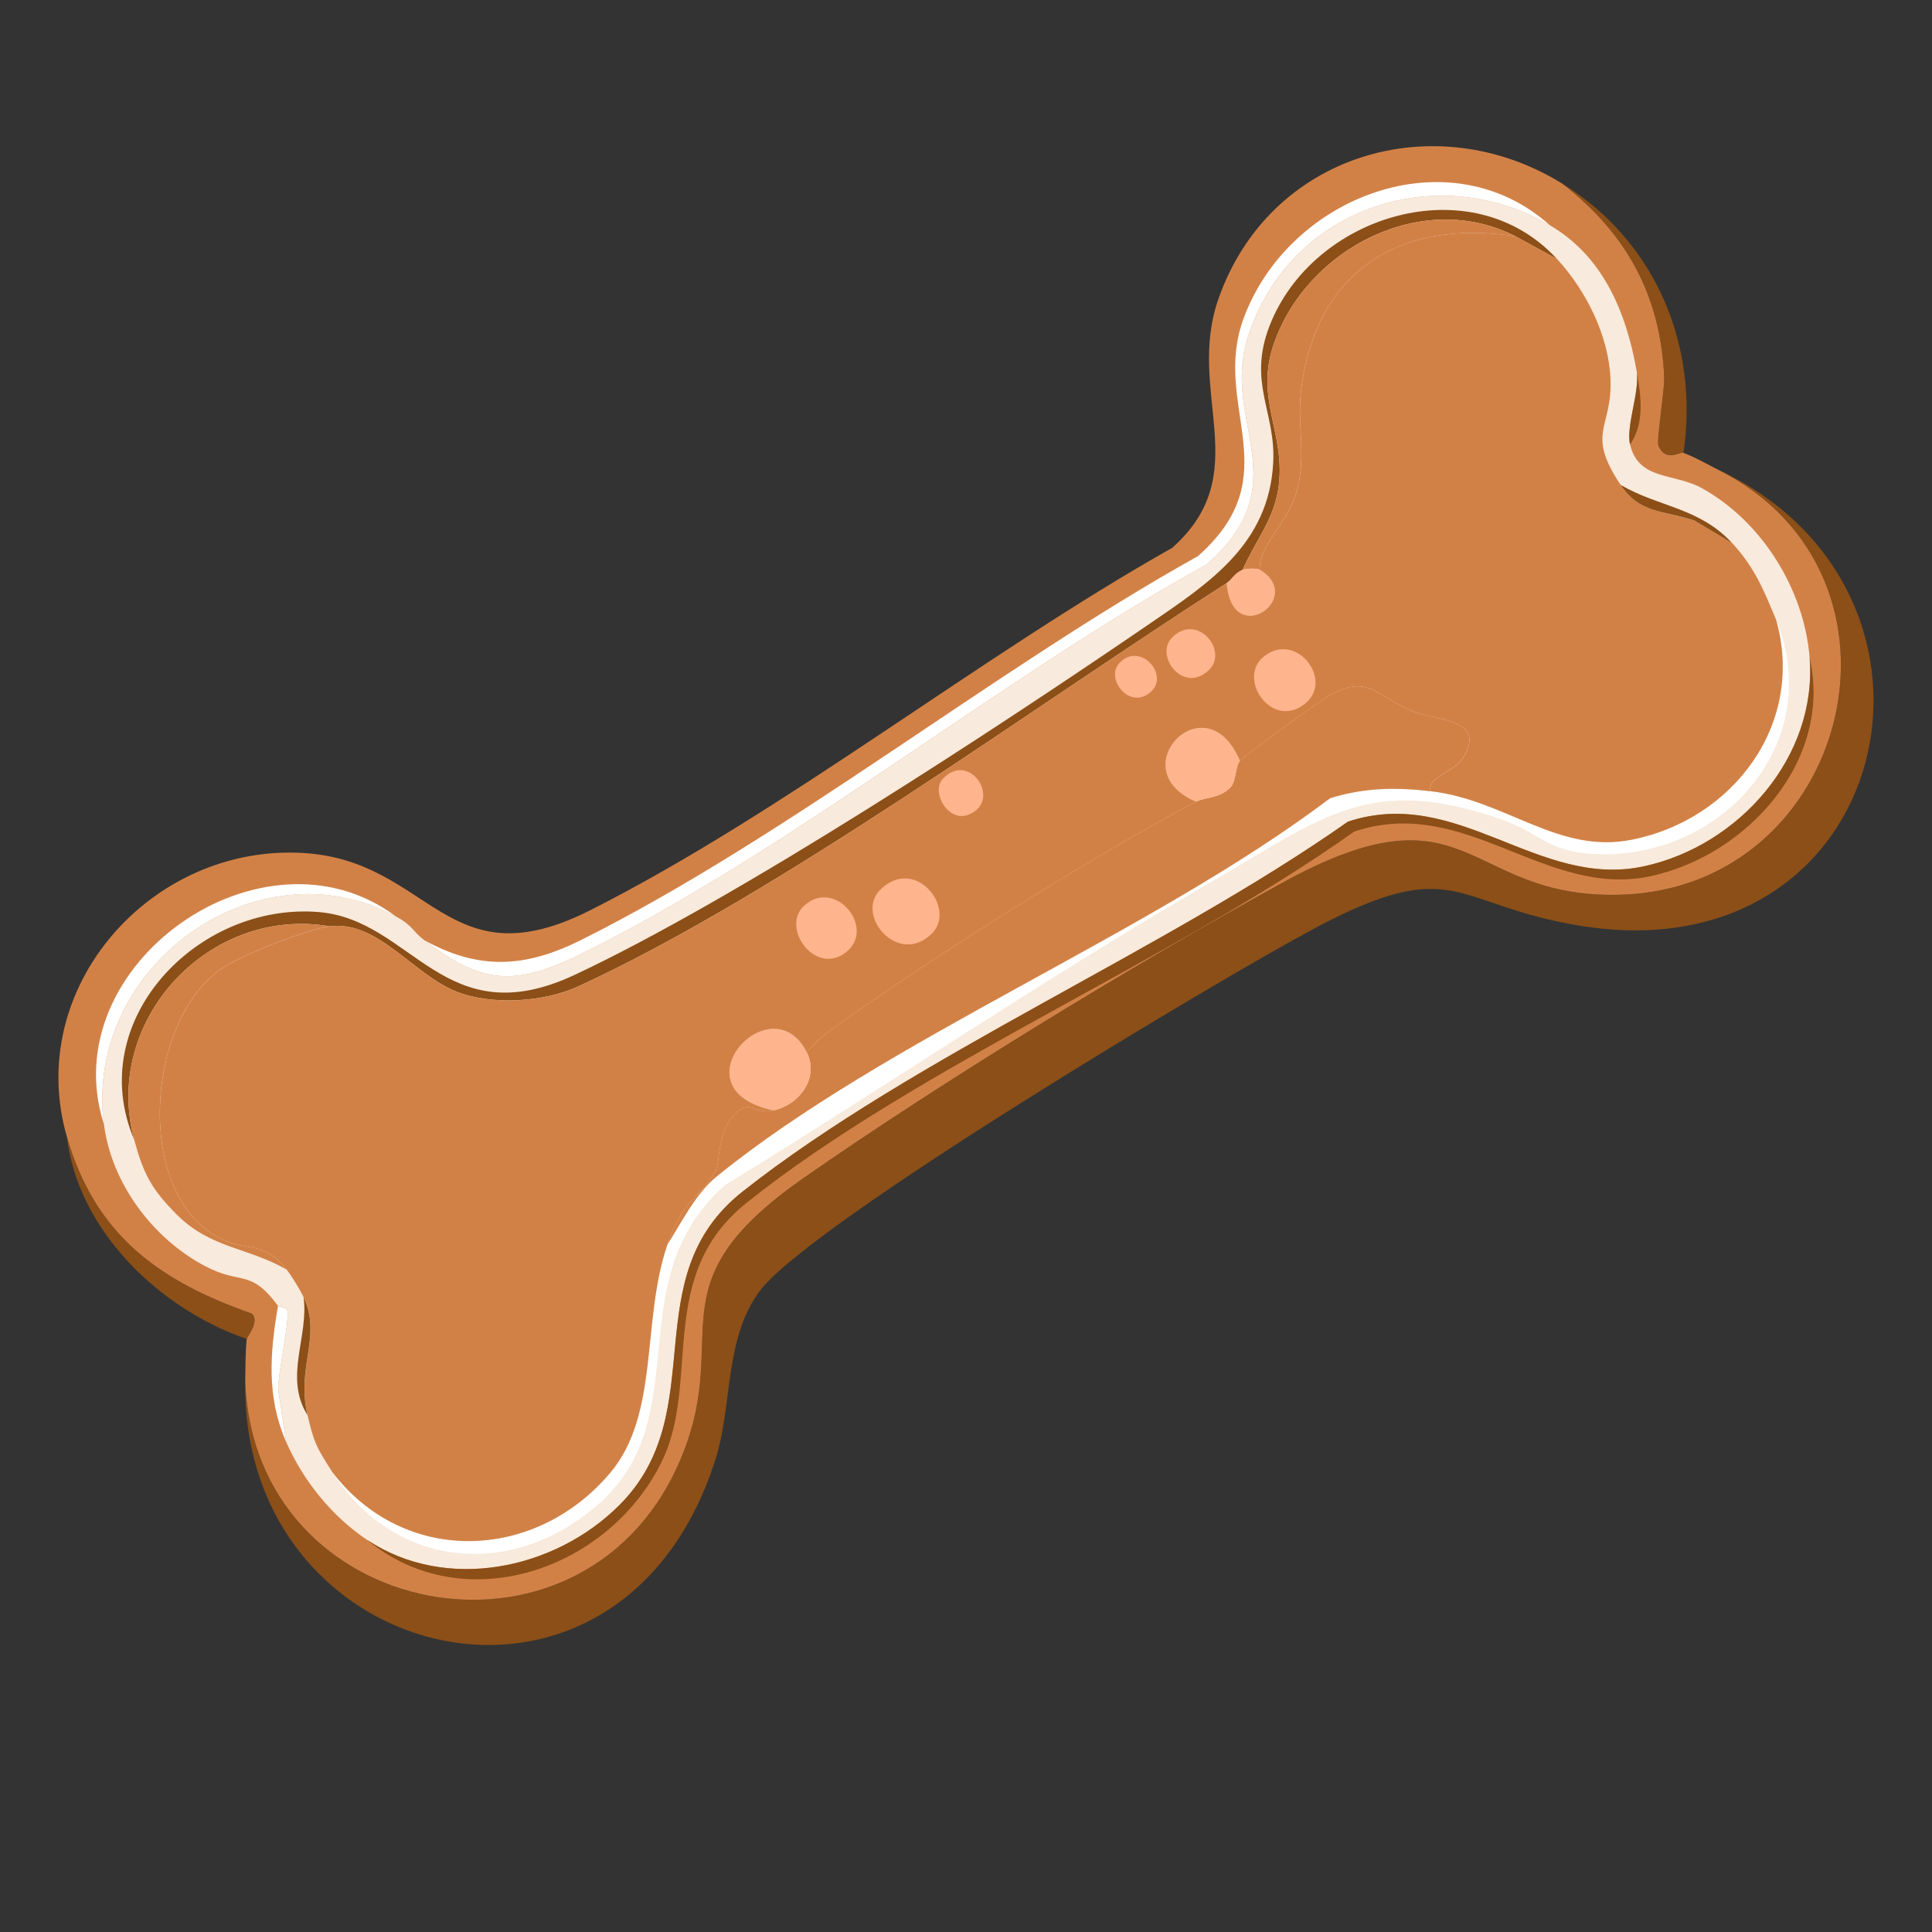 <?xml version="1.0" encoding="UTF-8"?>
<svg id="Layer_1" xmlns="http://www.w3.org/2000/svg" version="1.1" viewBox="0 0 1000 1000">
  <rect x="0" y="0" width="1000" height="1000" fill="#333333" stroke="none"/>
  <!-- Generator: Adobe Illustrator 29.4.0, SVG Export Plug-In . SVG Version: 2.1.0 Build 152)  -->
  <defs>
    <style>
      .st0 {
        fill: #f8eadc;
      }

      .st1 {
        fill: #feb48c;
      }

      .st2 {
        fill: #fff;
      }

      .st3 {
        fill: #8b4f17;
      }

      .st4 {
        fill: #d28146;
      }
    </style>
  </defs>
  <g id="Generative_Object">
    <path class="st3" d="M126.93,714.91c4.3,124.22,172.76,156.88,223.88,43.71,30.43-67.37-16.19-92.16,65.04-148.82,71.88-50.14,170.89-110.55,247.88-152.87,97.87-53.8,93.81,8.4,174.9,6.19,119.06-3.24,159.74-165.39,50.52-220.06,136.43,63.53,90.91,262.14-70.87,236.17-66.66-10.7-64.49-37.83-138.13,1.42-49.38,26.32-261.35,152.95-287,187.69-18.43,24.97-13.81,58.69-22.87,87.17-49.48,155.57-245.8,107.46-243.35-40.61Z"/>
    <path class="st3" d="M871.36,234.42c-2.19-.75-8.89,5.02-12.92-3.61-1.18-2.52,3.22-29.33,2.95-35.68-1.84-42.15-19.5-74.41-52.86-100.17,48.45,29.85,71.02,83.91,62.84,139.46Z"/>
    <path class="st3" d="M127.71,693.04c-44.93-15.43-87.34-55.85-93.11-104.75,14.61,50.84,47.61,74.75,95.68,91.58,4.5,3.72-2.48,12.33-2.57,13.17Z"/>
    <g>
      <path class="st4" d="M808.52,94.97c33.36,25.76,51.02,58.01,52.86,100.17.28,6.35-4.12,33.16-2.95,35.68,4.03,8.63,10.73,2.87,12.92,3.61,5.14,1.75,12.73,6.09,17.8,8.63,109.22,54.67,68.54,216.81-50.52,220.06-81.09,2.21-77.03-59.99-174.9-6.19-76.99,42.32-176,102.73-247.88,152.87-81.23,56.66-34.62,81.45-65.04,148.82-51.11,113.17-219.58,80.51-223.88-43.71.12-7.04.05-14.91.77-21.86.09-.84,7.07-9.45,2.57-13.17-48.08-16.83-81.07-40.74-95.68-91.58-22.14-77.03,43.59-151.52,122.43-146.79,66.22,3.98,73.9,67.27,148.39,29.67,101.09-51.03,201.71-131.47,301.31-187.61,43.51-38.74,6.92-80.1,23.92-128.81,26.23-75.14,111.86-100.47,177.87-59.79Z"/>
      <path class="st0" d="M204.91,474.35c8.92,4.83,8.43,7.54,14.72,12.31,28.93,21.95,45.5,24.53,80.35,7.47,108.16-52.95,217.67-143.12,324.55-201.94,47.62-41.9,8.03-73.26,20.95-116.28,20.25-67.44,97.22-94.2,156.8-59.28,26.84,15.73,39.31,43.83,44.89,75.68,1.58,10.82-5.67,28.19-3.44,37.76,4.36,18.71,22.79,14.67,37.09,22.57,31.12,17.2,52.97,52.38,55.83,87.64,4.19,51.62-36.74,97.48-85.7,108.1-54.95,11.92-96.12-41.94-153.25-23.11-94.29,66.36-224.34,121.32-313.23,191.39-56.81,44.79-15.27,113.68-63.84,162.34-33.54,33.6-89.68,45.18-130.51,18.11-18.1-12-33.28-30.78-41.98-50.74l-4.1-26.88c-.45-8.22,6.6-37.89,4.43-41.94-.32-.6-4.43-1.44-4.57-1.64-14.39-19.45-18.88-10.65-37.58-20.48-27.37-14.39-48.66-43.05-52.54-73.63-10.37-81.67,79.46-146.29,151.14-107.47Z"/>
      <g>
        <path class="st3" d="M936.65,340.29c12.23,53.27-32.35,102.57-82.52,113.26-54.47,11.61-95.78-42.4-153.25-23.11-93.59,66.63-226.74,121.87-314.52,192.19-47.22,37.83-23.4,92.3-43.89,134-27.49,55.94-102.11,81.86-152.35,40.49,40.82,27.07,96.97,15.48,130.51-18.11,48.57-48.66,7.03-117.55,63.84-162.34,88.89-70.08,218.95-125.03,313.23-191.39,57.14-18.83,98.31,35.03,153.25,23.11,48.96-10.62,89.89-56.48,85.7-108.1Z"/>
        <path class="st2" d="M802.28,116.64c-59.58-34.92-136.55-8.16-156.8,59.28-12.92,43.03,26.67,74.39-20.95,116.28-106.88,58.82-216.39,148.99-324.55,201.94-34.85,17.06-51.42,14.48-80.35-7.47,28.41,15.6,52.28,14.28,81.04-.08,106.91-53.38,213.9-139.89,319.39-198.75,47.7-42.19,6.63-77.39,23.73-123.34,23.49-63.13,106.36-94.6,158.5-47.85Z"/>
        <path class="st2" d="M204.91,474.35c-71.68-38.82-161.51,25.8-151.14,107.47-26.52-82.44,82.28-158.97,151.14-107.47Z"/>
        <path class="st2" d="M148.13,746.39c-10.27-23.54-8.39-46.12-4.24-70.45.14.2,4.25,1.03,4.57,1.64,2.17,4.05-4.88,33.72-4.43,41.94l4.1,26.88Z"/>
        <path class="st3" d="M843.73,230.08c-2.23-9.57,5.02-26.94,3.44-37.76,2.2,12.55,4.3,26.4-3.44,37.76Z"/>
        <path class="st2" d="M740.56,409.54c38.72,4.47,65.76,32.56,103.72,25.14,52.97-10.36,90.29-60.33,74.97-113.95,26.33,63.46-28.23,125.41-95.43,121.23-22.96-1.43-27.85-11.16-45.48-17.4-69.07-24.43-93.1-1.89-152.06,32.29-85.15,49.36-166.99,105.08-250.96,156.55-56,49.32-13.7,119.74-65.62,165.22-44.86,39.29-105.74,33.29-137.7-16.66,37.09,48.48,104.77,46.52,143.74.46,25.76-30.45,16.14-78.78,29.65-118.08,7.18-11.41,14.79-26.64,25.45-35.3,88.19-71.61,224.7-125.65,317.6-195.87,17.88-5.55,33.92-5.73,52.12-3.63Z"/>
        <path class="st3" d="M805.88,134.02l-21.48-11.71c-48.19-24.73-108.09,6.38-125.1,55.77-9.73,28.25,5.58,45.16,2.7,72.29-1.89,17.82-11.95,28.93-18.84,44.59-4.39,1.86-5.5,5.11-8.24,6.86-99.88,63.8-230.82,160.45-335.53,208.7-17.95,8.27-45.09,10-63.45,2.6-22.14-8.93-40.71-36.94-65.32-33.67-62.42-10.71-117.82,48.71-101.15,110.5-26.26-61.71,32.83-123.18,95.73-117.85,48.32,4.1,64.7,64.18,132.29,32.47,84.65-39.71,218.34-127.55,297.74-181.84,31.11-21.27,61.42-41.22,63.77-82.99,1.49-26.46-13.33-41.41-1.91-71,22.22-57.56,104.51-82.85,148.78-34.72Z"/>
        <path class="st4" d="M170.63,479.45c-11.45,1.52-47.36,15.18-57.86,23.21-37.8,28.91-42.4,115.38.38,137.88,15.24,8.02,22.41.8,35.19,16.61-19.7-11.47-39.13-10.86-56.67-28.32-13.3-13.23-17.48-21.39-22.2-38.88-16.67-61.79,38.74-121.21,101.15-110.5Z"/>
        <path class="st4" d="M740.56,409.54c-18.2-2.1-34.24-1.92-52.12,3.63-92.9,70.22-229.41,124.26-317.6,195.87-10.67,8.66-18.28,23.89-25.45,35.3,8.5-24.74,17.39-24.1,25.15-38.68,2.07-3.89.65-20.42,10.31-29.52,7.91-7.45,9.33.96,19.62-1.41,13.48-3.11,23.71-16.97,17.06-30.13,2.98-3.22,7.24-7.64,10.67-10.15,48.84-35.63,137.49-91.6,190.93-119.53,4.64-2.43,11.83-1.41,17.73-7.37,3.02-3.06,2.59-11.26,4.91-13.72,3.04-3.23,39.62-29.89,44.74-32.94,21.48-12.79,24.87-1.09,44.58,7.26,10.85,4.6,38.87,3.61,26.31,23.87-4.95,7.98-19.39,10.42-16.83,17.51Z"/>
        <path class="st4" d="M784.4,122.32c-60.01-9.36-103.59,18.17-111.02,80.05-2.18,18.2,3.37,35.29-2.98,54.41-4.76,14.34-18.85,25.88-18.4,38.08-1.13-.68-6.79-.76-8.84.11,6.89-15.66,16.95-26.76,18.84-44.59,2.88-27.13-12.43-44.04-2.7-72.29,17.01-49.39,76.91-80.5,125.1-55.77Z"/>
        <path class="st1" d="M417.53,544.6c6.65,13.15-3.58,27.02-17.06,30.13-52.34-10.86-1.23-66.31,17.06-30.13Z"/>
        <path class="st1" d="M641.77,393.84c-2.32,2.46-1.88,10.66-4.91,13.72-5.9,5.96-13.09,4.95-17.73,7.37-39.42-16.48,4.91-63.12,22.64-21.09Z"/>
        <path class="st1" d="M643.16,294.96c2.05-.87,7.71-.79,8.84-.11,24.01,14.48-14.28,41.64-17.09,6.97,2.74-1.75,3.85-5,8.24-6.86Z"/>
        <g>
          <path class="st4" d="M170.63,479.45c24.61-3.27,43.18,24.75,65.32,33.67,18.36,7.41,45.49,5.68,63.45-2.6,104.71-48.25,235.65-144.91,335.53-208.7,2.81,34.67,41.1,7.51,17.09-6.97-.46-12.19,13.63-23.73,18.4-38.08,6.35-19.12.79-36.21,2.98-54.41,7.43-61.88,51.01-89.41,111.02-80.05l21.48,11.71c15.17,16.5,26.81,39.83,27.69,62.23,1,25.51-12.96,27.48,5.22,54.7,10.02,15,21.83,13.12,38.08,18.4l19.79,11.86c11.59,12.59,16.3,24.37,22.6,39.53,15.33,53.62-22,103.6-74.97,113.95-37.96,7.42-64.99-20.67-103.72-25.14-2.57-7.09,11.88-9.52,16.83-17.51,12.57-20.27-15.45-19.28-26.31-23.87-19.71-8.35-23.09-20.05-44.58-7.26-5.11,3.04-41.69,29.71-44.74,32.94-17.72-42.03-62.06,4.61-22.64,21.09-53.44,27.93-142.09,83.9-190.93,119.53-3.44,2.51-7.69,6.92-10.67,10.15-18.29-36.18-69.4,19.26-17.06,30.13-10.29,2.37-11.72-6.04-19.62,1.41-9.65,9.1-8.23,25.63-10.31,29.52-7.76,14.58-16.65,13.94-25.15,38.68-13.51,39.3-3.88,87.63-29.65,118.08-38.97,46.07-106.65,48.03-143.74-.46-8.24-12.88-9.5-15.22-12.85-29.5-5.91-25.23,7.59-40.87-2.05-61.11-1.79-3.75-6.19-11.03-8.76-14.2-12.78-15.81-19.95-8.59-35.19-16.61-42.78-22.5-38.19-108.97-.38-137.88,10.5-8.03,46.41-21.69,57.86-23.21Z"/>
          <g>
            <path class="st3" d="M896.65,281.2l-19.79-11.86c-16.24-5.28-28.05-3.39-38.08-18.4,19.62,11.57,40.71,11.62,57.86,30.25Z"/>
            <path class="st3" d="M159.15,732.46c-12.38-19.68.88-40.88-2.05-61.11,9.64,20.25-3.87,35.88,2.05,61.11Z"/>
            <path class="st1" d="M455.66,460.5c18.05-17.86,39.87,9.78,26.55,22.83-17.34,16.99-39.9-9.63-26.55-22.83Z"/>
            <path class="st1" d="M653.99,339.97c16.66-13.69,36.38,11.67,21.88,23.93-17.15,14.51-35.89-12.42-21.88-23.93Z"/>
            <path class="st1" d="M416.22,468.78c15.99-14.57,37.32,11.43,21.88,23.93-16.05,12.99-34.3-12.62-21.88-23.93Z"/>
            <path class="st1" d="M606.78,329.88c13.02-12.8,29,6.82,19.19,16.68-13.23,13.29-28.83-7.21-19.19-16.68Z"/>
            <path class="st1" d="M488,403.13c13.95-14.94,31.18,11.58,13.23,18.57-10.57,4.12-19.52-11.84-13.23-18.57Z"/>
            <path class="st1" d="M579.36,343.22c10.73-11.43,26.17,6.08,16.31,14.89-11.01,9.84-23.78-6.94-16.31-14.89Z"/>
          </g>
        </g>
      </g>
    </g>
  </g>
</svg>